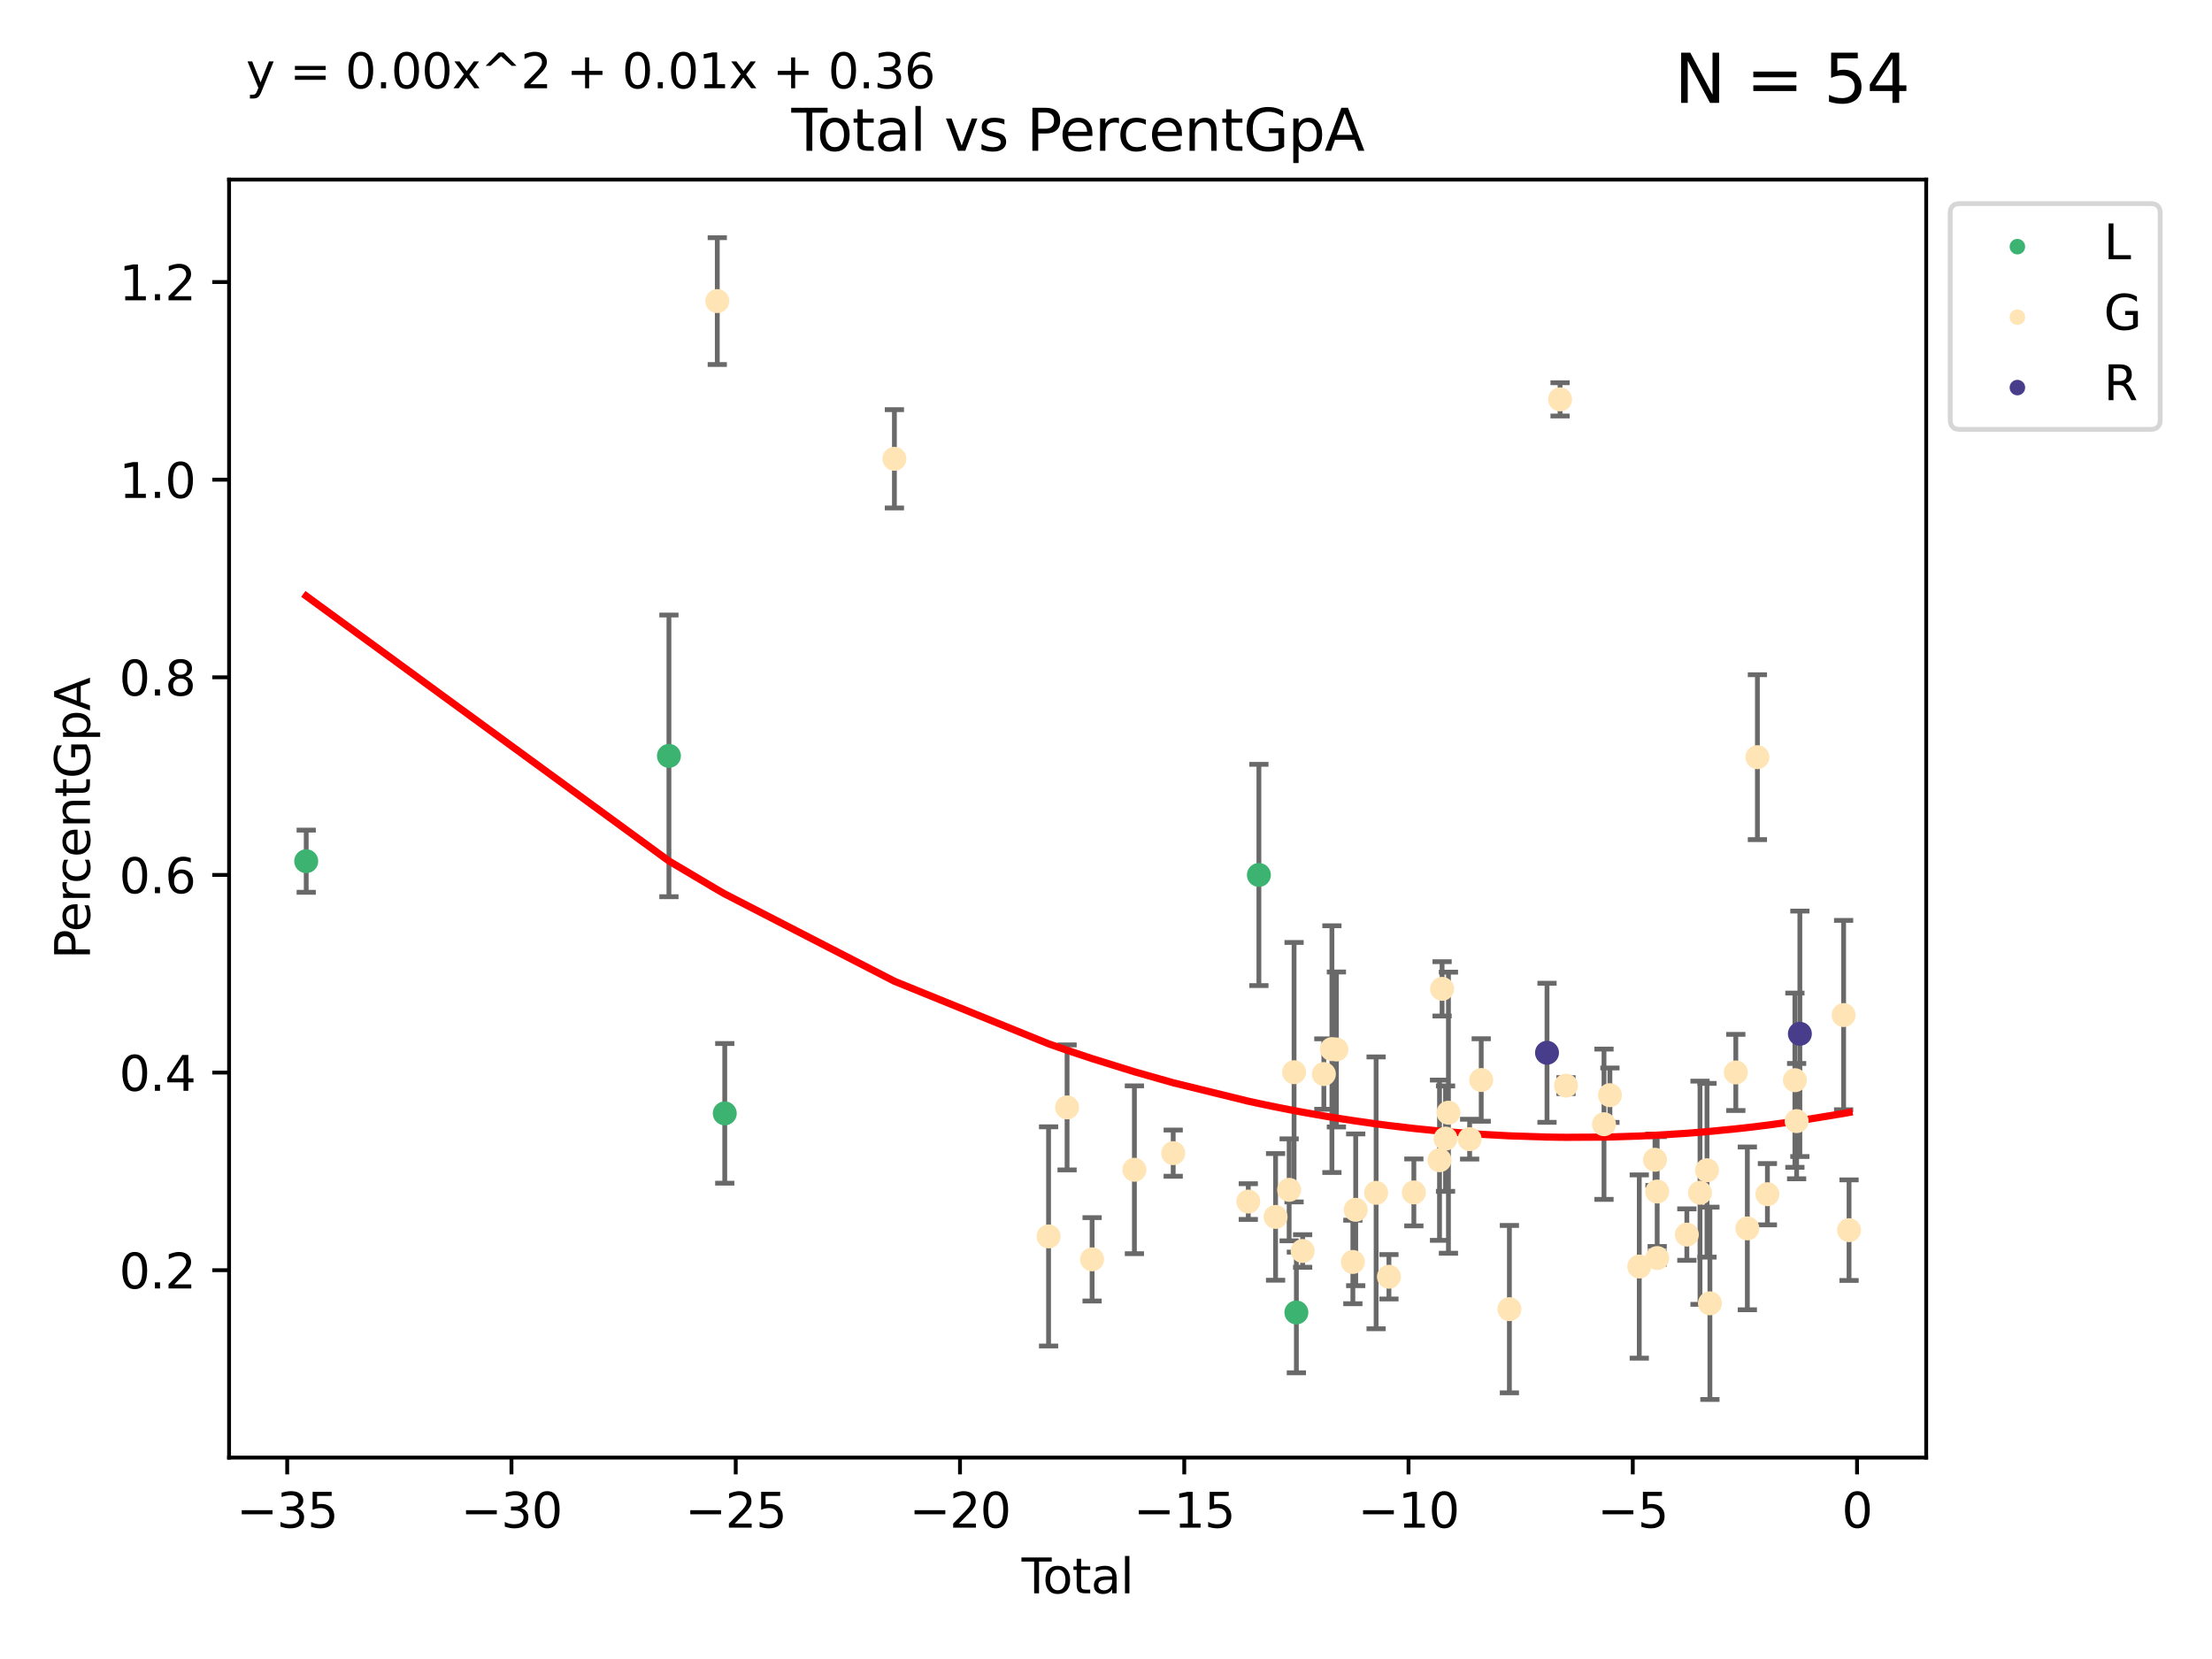 <?xml version="1.0" encoding="utf-8" standalone="no"?>
<!DOCTYPE svg PUBLIC "-//W3C//DTD SVG 1.1//EN"
  "http://www.w3.org/Graphics/SVG/1.1/DTD/svg11.dtd">
<svg xmlns:xlink="http://www.w3.org/1999/xlink" width="460.8pt" height="345.6pt" viewBox="0 0 460.8 345.6" xmlns="http://www.w3.org/2000/svg" version="1.1">
 <defs>
  <style type="text/css">*{stroke-linejoin: round; stroke-linecap: butt}</style>
 </defs>
 <g id="figure_1">
  <g id="patch_1">
   <path d="M 0 345.6 
L 460.8 345.6 
L 460.8 0 
L 0 0 
z
" style="fill: #ffffff"/>
  </g>
  <g id="axes_1">
   <g id="patch_2">
    <path d="M 47.72 303.64 
L 401.26 303.64 
L 401.26 37.411 
L 47.72 37.411 
z
" style="fill: #ffffff"/>
   </g>
   <g id="PathCollection_1">
    <defs>
     <path id="md7a78181e4" d="M 0 1.118 
C 0.297 1.118 0.581 1 0.791 0.791 
C 1 0.581 1.118 0.297 1.118 0 
C 1.118 -0.297 1 -0.581 0.791 -0.791 
C 0.581 -1 0.297 -1.118 0 -1.118 
C -0.297 -1.118 -0.581 -1 -0.791 -0.791 
C -1 -0.581 -1.118 -0.297 -1.118 0 
C -1.118 0.297 -1 0.581 -0.791 0.791 
C -0.581 1 -0.297 1.118 0 1.118 
z
" style="stroke: #3cb371"/>
    </defs>
    <g clip-path="url(#pf832f2327d)">
     <use xlink:href="#md7a78181e4" x="63.79" y="179.404" style="fill: #3cb371; stroke: #3cb371"/>
     <use xlink:href="#md7a78181e4" x="139.351" y="157.462" style="fill: #3cb371; stroke: #3cb371"/>
     <use xlink:href="#md7a78181e4" x="150.98" y="231.934" style="fill: #3cb371; stroke: #3cb371"/>
     <use xlink:href="#md7a78181e4" x="262.252" y="182.268" style="fill: #3cb371; stroke: #3cb371"/>
     <use xlink:href="#md7a78181e4" x="270.059" y="273.407" style="fill: #3cb371; stroke: #3cb371"/>
    </g>
   </g>
   <g id="PathCollection_2">
    <defs>
     <path id="mf9053210af" d="M 0 1.118 
C 0.297 1.118 0.581 1 0.791 0.791 
C 1 0.581 1.118 0.297 1.118 0 
C 1.118 -0.297 1 -0.581 0.791 -0.791 
C 0.581 -1 0.297 -1.118 0 -1.118 
C -0.297 -1.118 -0.581 -1 -0.791 -0.791 
C -1 -0.581 -1.118 -0.297 -1.118 0 
C -1.118 0.297 -1 0.581 -0.791 0.791 
C -0.581 1 -0.297 1.118 0 1.118 
z
" style="stroke: #ffe4b5"/>
    </defs>
    <g clip-path="url(#pf832f2327d)">
     <use xlink:href="#mf9053210af" x="149.423" y="62.722" style="fill: #ffe4b5; stroke: #ffe4b5"/>
     <use xlink:href="#mf9053210af" x="186.322" y="95.579" style="fill: #ffe4b5; stroke: #ffe4b5"/>
     <use xlink:href="#mf9053210af" x="218.437" y="257.566" style="fill: #ffe4b5; stroke: #ffe4b5"/>
     <use xlink:href="#mf9053210af" x="222.292" y="230.693" style="fill: #ffe4b5; stroke: #ffe4b5"/>
     <use xlink:href="#mf9053210af" x="227.505" y="262.342" style="fill: #ffe4b5; stroke: #ffe4b5"/>
     <use xlink:href="#mf9053210af" x="236.317" y="243.682" style="fill: #ffe4b5; stroke: #ffe4b5"/>
     <use xlink:href="#mf9053210af" x="244.4" y="240.222" style="fill: #ffe4b5; stroke: #ffe4b5"/>
     <use xlink:href="#mf9053210af" x="260.041" y="250.308" style="fill: #ffe4b5; stroke: #ffe4b5"/>
     <use xlink:href="#mf9053210af" x="265.726" y="253.503" style="fill: #ffe4b5; stroke: #ffe4b5"/>
     <use xlink:href="#mf9053210af" x="268.553" y="247.866" style="fill: #ffe4b5; stroke: #ffe4b5"/>
     <use xlink:href="#mf9053210af" x="269.578" y="223.358" style="fill: #ffe4b5; stroke: #ffe4b5"/>
     <use xlink:href="#mf9053210af" x="271.364" y="260.603" style="fill: #ffe4b5; stroke: #ffe4b5"/>
     <use xlink:href="#mf9053210af" x="275.784" y="223.747" style="fill: #ffe4b5; stroke: #ffe4b5"/>
     <use xlink:href="#mf9053210af" x="277.464" y="218.554" style="fill: #ffe4b5; stroke: #ffe4b5"/>
     <use xlink:href="#mf9053210af" x="278.398" y="218.625" style="fill: #ffe4b5; stroke: #ffe4b5"/>
     <use xlink:href="#mf9053210af" x="281.827" y="262.889" style="fill: #ffe4b5; stroke: #ffe4b5"/>
     <use xlink:href="#mf9053210af" x="282.42" y="252.024" style="fill: #ffe4b5; stroke: #ffe4b5"/>
     <use xlink:href="#mf9053210af" x="286.669" y="248.489" style="fill: #ffe4b5; stroke: #ffe4b5"/>
     <use xlink:href="#mf9053210af" x="289.34" y="265.973" style="fill: #ffe4b5; stroke: #ffe4b5"/>
     <use xlink:href="#mf9053210af" x="294.532" y="248.402" style="fill: #ffe4b5; stroke: #ffe4b5"/>
     <use xlink:href="#mf9053210af" x="299.88" y="241.691" style="fill: #ffe4b5; stroke: #ffe4b5"/>
     <use xlink:href="#mf9053210af" x="300.413" y="205.998" style="fill: #ffe4b5; stroke: #ffe4b5"/>
     <use xlink:href="#mf9053210af" x="301.133" y="237.197" style="fill: #ffe4b5; stroke: #ffe4b5"/>
     <use xlink:href="#mf9053210af" x="301.737" y="231.794" style="fill: #ffe4b5; stroke: #ffe4b5"/>
     <use xlink:href="#mf9053210af" x="306.151" y="237.305" style="fill: #ffe4b5; stroke: #ffe4b5"/>
     <use xlink:href="#mf9053210af" x="308.565" y="224.986" style="fill: #ffe4b5; stroke: #ffe4b5"/>
     <use xlink:href="#mf9053210af" x="314.435" y="272.719" style="fill: #ffe4b5; stroke: #ffe4b5"/>
     <use xlink:href="#mf9053210af" x="324.991" y="83.194" style="fill: #ffe4b5; stroke: #ffe4b5"/>
     <use xlink:href="#mf9053210af" x="326.228" y="226.159" style="fill: #ffe4b5; stroke: #ffe4b5"/>
     <use xlink:href="#mf9053210af" x="334.142" y="234.195" style="fill: #ffe4b5; stroke: #ffe4b5"/>
     <use xlink:href="#mf9053210af" x="335.374" y="228.149" style="fill: #ffe4b5; stroke: #ffe4b5"/>
     <use xlink:href="#mf9053210af" x="341.489" y="263.842" style="fill: #ffe4b5; stroke: #ffe4b5"/>
     <use xlink:href="#mf9053210af" x="344.764" y="241.601" style="fill: #ffe4b5; stroke: #ffe4b5"/>
     <use xlink:href="#mf9053210af" x="345.222" y="248.221" style="fill: #ffe4b5; stroke: #ffe4b5"/>
     <use xlink:href="#mf9053210af" x="345.232" y="262.077" style="fill: #ffe4b5; stroke: #ffe4b5"/>
     <use xlink:href="#mf9053210af" x="351.401" y="257.189" style="fill: #ffe4b5; stroke: #ffe4b5"/>
     <use xlink:href="#mf9053210af" x="354.144" y="248.47" style="fill: #ffe4b5; stroke: #ffe4b5"/>
     <use xlink:href="#mf9053210af" x="355.601" y="243.782" style="fill: #ffe4b5; stroke: #ffe4b5"/>
     <use xlink:href="#mf9053210af" x="356.205" y="271.504" style="fill: #ffe4b5; stroke: #ffe4b5"/>
     <use xlink:href="#mf9053210af" x="361.601" y="223.41" style="fill: #ffe4b5; stroke: #ffe4b5"/>
     <use xlink:href="#mf9053210af" x="364.003" y="255.896" style="fill: #ffe4b5; stroke: #ffe4b5"/>
     <use xlink:href="#mf9053210af" x="366.1" y="157.733" style="fill: #ffe4b5; stroke: #ffe4b5"/>
     <use xlink:href="#mf9053210af" x="368.184" y="248.777" style="fill: #ffe4b5; stroke: #ffe4b5"/>
     <use xlink:href="#mf9053210af" x="373.91" y="225.024" style="fill: #ffe4b5; stroke: #ffe4b5"/>
     <use xlink:href="#mf9053210af" x="374.27" y="233.551" style="fill: #ffe4b5; stroke: #ffe4b5"/>
     <use xlink:href="#mf9053210af" x="384.061" y="211.457" style="fill: #ffe4b5; stroke: #ffe4b5"/>
     <use xlink:href="#mf9053210af" x="385.19" y="256.265" style="fill: #ffe4b5; stroke: #ffe4b5"/>
    </g>
   </g>
   <g id="PathCollection_3">
    <defs>
     <path id="ma860db2ba2" d="M 0 1.118 
C 0.297 1.118 0.581 1 0.791 0.791 
C 1 0.581 1.118 0.297 1.118 0 
C 1.118 -0.297 1 -0.581 0.791 -0.791 
C 0.581 -1 0.297 -1.118 0 -1.118 
C -0.297 -1.118 -0.581 -1 -0.791 -0.791 
C -1 -0.581 -1.118 -0.297 -1.118 0 
C -1.118 0.297 -1 0.581 -0.791 0.791 
C -0.581 1 -0.297 1.118 0 1.118 
z
" style="stroke: #483d8b"/>
    </defs>
    <g clip-path="url(#pf832f2327d)">
     <use xlink:href="#ma860db2ba2" x="322.271" y="219.311" style="fill: #483d8b; stroke: #483d8b"/>
     <use xlink:href="#ma860db2ba2" x="374.946" y="215.358" style="fill: #483d8b; stroke: #483d8b"/>
    </g>
   </g>
   <g id="matplotlib.axis_1">
    <g id="xtick_1">
     <g id="line2d_1">
      <defs>
       <path id="mb8a45530de" d="M 0 0 
L 0 3.5 
" style="stroke: #000000; stroke-width: 0.8"/>
      </defs>
      <g>
       <use xlink:href="#mb8a45530de" x="59.83" y="303.64" style="stroke: #000000; stroke-width: 0.8"/>
      </g>
     </g>
     <g id="text_1">
      <!-- −35 -->
      <g transform="translate(49.278 318.238)scale(0.1 -0.1)">
       <defs>
        <path id="DejaVuSans-2212" d="M 678 2272 
L 4684 2272 
L 4684 1741 
L 678 1741 
L 678 2272 
z
" transform="scale(0.016)"/>
        <path id="DejaVuSans-33" d="M 2597 2516 
Q 3050 2419 3304 2112 
Q 3559 1806 3559 1356 
Q 3559 666 3084 287 
Q 2609 -91 1734 -91 
Q 1441 -91 1130 -33 
Q 819 25 488 141 
L 488 750 
Q 750 597 1062 519 
Q 1375 441 1716 441 
Q 2309 441 2620 675 
Q 2931 909 2931 1356 
Q 2931 1769 2642 2001 
Q 2353 2234 1838 2234 
L 1294 2234 
L 1294 2753 
L 1863 2753 
Q 2328 2753 2575 2939 
Q 2822 3125 2822 3475 
Q 2822 3834 2567 4026 
Q 2313 4219 1838 4219 
Q 1578 4219 1281 4162 
Q 984 4106 628 3988 
L 628 4550 
Q 988 4650 1302 4700 
Q 1616 4750 1894 4750 
Q 2613 4750 3031 4423 
Q 3450 4097 3450 3541 
Q 3450 3153 3228 2886 
Q 3006 2619 2597 2516 
z
" transform="scale(0.016)"/>
        <path id="DejaVuSans-35" d="M 691 4666 
L 3169 4666 
L 3169 4134 
L 1269 4134 
L 1269 2991 
Q 1406 3038 1543 3061 
Q 1681 3084 1819 3084 
Q 2600 3084 3056 2656 
Q 3513 2228 3513 1497 
Q 3513 744 3044 326 
Q 2575 -91 1722 -91 
Q 1428 -91 1123 -41 
Q 819 9 494 109 
L 494 744 
Q 775 591 1075 516 
Q 1375 441 1709 441 
Q 2250 441 2565 725 
Q 2881 1009 2881 1497 
Q 2881 1984 2565 2268 
Q 2250 2553 1709 2553 
Q 1456 2553 1204 2497 
Q 953 2441 691 2322 
L 691 4666 
z
" transform="scale(0.016)"/>
       </defs>
       <use xlink:href="#DejaVuSans-2212"/>
       <use xlink:href="#DejaVuSans-33" x="83.789"/>
       <use xlink:href="#DejaVuSans-35" x="147.412"/>
      </g>
     </g>
    </g>
    <g id="xtick_2">
     <g id="line2d_2">
      <g>
       <use xlink:href="#mb8a45530de" x="106.548" y="303.64" style="stroke: #000000; stroke-width: 0.8"/>
      </g>
     </g>
     <g id="text_2">
      <!-- −30 -->
      <g transform="translate(95.996 318.238)scale(0.1 -0.1)">
       <defs>
        <path id="DejaVuSans-30" d="M 2034 4250 
Q 1547 4250 1301 3770 
Q 1056 3291 1056 2328 
Q 1056 1369 1301 889 
Q 1547 409 2034 409 
Q 2525 409 2770 889 
Q 3016 1369 3016 2328 
Q 3016 3291 2770 3770 
Q 2525 4250 2034 4250 
z
M 2034 4750 
Q 2819 4750 3233 4129 
Q 3647 3509 3647 2328 
Q 3647 1150 3233 529 
Q 2819 -91 2034 -91 
Q 1250 -91 836 529 
Q 422 1150 422 2328 
Q 422 3509 836 4129 
Q 1250 4750 2034 4750 
z
" transform="scale(0.016)"/>
       </defs>
       <use xlink:href="#DejaVuSans-2212"/>
       <use xlink:href="#DejaVuSans-33" x="83.789"/>
       <use xlink:href="#DejaVuSans-30" x="147.412"/>
      </g>
     </g>
    </g>
    <g id="xtick_3">
     <g id="line2d_3">
      <g>
       <use xlink:href="#mb8a45530de" x="153.266" y="303.64" style="stroke: #000000; stroke-width: 0.8"/>
      </g>
     </g>
     <g id="text_3">
      <!-- −25 -->
      <g transform="translate(142.714 318.238)scale(0.1 -0.1)">
       <defs>
        <path id="DejaVuSans-32" d="M 1228 531 
L 3431 531 
L 3431 0 
L 469 0 
L 469 531 
Q 828 903 1448 1529 
Q 2069 2156 2228 2338 
Q 2531 2678 2651 2914 
Q 2772 3150 2772 3378 
Q 2772 3750 2511 3984 
Q 2250 4219 1831 4219 
Q 1534 4219 1204 4116 
Q 875 4013 500 3803 
L 500 4441 
Q 881 4594 1212 4672 
Q 1544 4750 1819 4750 
Q 2544 4750 2975 4387 
Q 3406 4025 3406 3419 
Q 3406 3131 3298 2873 
Q 3191 2616 2906 2266 
Q 2828 2175 2409 1742 
Q 1991 1309 1228 531 
z
" transform="scale(0.016)"/>
       </defs>
       <use xlink:href="#DejaVuSans-2212"/>
       <use xlink:href="#DejaVuSans-32" x="83.789"/>
       <use xlink:href="#DejaVuSans-35" x="147.412"/>
      </g>
     </g>
    </g>
    <g id="xtick_4">
     <g id="line2d_4">
      <g>
       <use xlink:href="#mb8a45530de" x="199.984" y="303.64" style="stroke: #000000; stroke-width: 0.8"/>
      </g>
     </g>
     <g id="text_4">
      <!-- −20 -->
      <g transform="translate(189.432 318.238)scale(0.1 -0.1)">
       <use xlink:href="#DejaVuSans-2212"/>
       <use xlink:href="#DejaVuSans-32" x="83.789"/>
       <use xlink:href="#DejaVuSans-30" x="147.412"/>
      </g>
     </g>
    </g>
    <g id="xtick_5">
     <g id="line2d_5">
      <g>
       <use xlink:href="#mb8a45530de" x="246.702" y="303.64" style="stroke: #000000; stroke-width: 0.8"/>
      </g>
     </g>
     <g id="text_5">
      <!-- −15 -->
      <g transform="translate(236.15 318.238)scale(0.1 -0.1)">
       <defs>
        <path id="DejaVuSans-31" d="M 794 531 
L 1825 531 
L 1825 4091 
L 703 3866 
L 703 4441 
L 1819 4666 
L 2450 4666 
L 2450 531 
L 3481 531 
L 3481 0 
L 794 0 
L 794 531 
z
" transform="scale(0.016)"/>
       </defs>
       <use xlink:href="#DejaVuSans-2212"/>
       <use xlink:href="#DejaVuSans-31" x="83.789"/>
       <use xlink:href="#DejaVuSans-35" x="147.412"/>
      </g>
     </g>
    </g>
    <g id="xtick_6">
     <g id="line2d_6">
      <g>
       <use xlink:href="#mb8a45530de" x="293.42" y="303.64" style="stroke: #000000; stroke-width: 0.8"/>
      </g>
     </g>
     <g id="text_6">
      <!-- −10 -->
      <g transform="translate(282.868 318.238)scale(0.1 -0.1)">
       <use xlink:href="#DejaVuSans-2212"/>
       <use xlink:href="#DejaVuSans-31" x="83.789"/>
       <use xlink:href="#DejaVuSans-30" x="147.412"/>
      </g>
     </g>
    </g>
    <g id="xtick_7">
     <g id="line2d_7">
      <g>
       <use xlink:href="#mb8a45530de" x="340.138" y="303.64" style="stroke: #000000; stroke-width: 0.8"/>
      </g>
     </g>
     <g id="text_7">
      <!-- −5 -->
      <g transform="translate(332.767 318.238)scale(0.1 -0.1)">
       <use xlink:href="#DejaVuSans-2212"/>
       <use xlink:href="#DejaVuSans-35" x="83.789"/>
      </g>
     </g>
    </g>
    <g id="xtick_8">
     <g id="line2d_8">
      <g>
       <use xlink:href="#mb8a45530de" x="386.856" y="303.64" style="stroke: #000000; stroke-width: 0.8"/>
      </g>
     </g>
     <g id="text_8">
      <!-- 0 -->
      <g transform="translate(383.674 318.238)scale(0.1 -0.1)">
       <use xlink:href="#DejaVuSans-30"/>
      </g>
     </g>
    </g>
    <g id="text_9">
     <!-- Total -->
     <g transform="translate(212.813 331.917)scale(0.1 -0.1)">
      <defs>
       <path id="DejaVuSans-54" d="M -19 4666 
L 3928 4666 
L 3928 4134 
L 2272 4134 
L 2272 0 
L 1638 0 
L 1638 4134 
L -19 4134 
L -19 4666 
z
" transform="scale(0.016)"/>
       <path id="DejaVuSans-6f" d="M 1959 3097 
Q 1497 3097 1228 2736 
Q 959 2375 959 1747 
Q 959 1119 1226 758 
Q 1494 397 1959 397 
Q 2419 397 2687 759 
Q 2956 1122 2956 1747 
Q 2956 2369 2687 2733 
Q 2419 3097 1959 3097 
z
M 1959 3584 
Q 2709 3584 3137 3096 
Q 3566 2609 3566 1747 
Q 3566 888 3137 398 
Q 2709 -91 1959 -91 
Q 1206 -91 779 398 
Q 353 888 353 1747 
Q 353 2609 779 3096 
Q 1206 3584 1959 3584 
z
" transform="scale(0.016)"/>
       <path id="DejaVuSans-74" d="M 1172 4494 
L 1172 3500 
L 2356 3500 
L 2356 3053 
L 1172 3053 
L 1172 1153 
Q 1172 725 1289 603 
Q 1406 481 1766 481 
L 2356 481 
L 2356 0 
L 1766 0 
Q 1100 0 847 248 
Q 594 497 594 1153 
L 594 3053 
L 172 3053 
L 172 3500 
L 594 3500 
L 594 4494 
L 1172 4494 
z
" transform="scale(0.016)"/>
       <path id="DejaVuSans-61" d="M 2194 1759 
Q 1497 1759 1228 1600 
Q 959 1441 959 1056 
Q 959 750 1161 570 
Q 1363 391 1709 391 
Q 2188 391 2477 730 
Q 2766 1069 2766 1631 
L 2766 1759 
L 2194 1759 
z
M 3341 1997 
L 3341 0 
L 2766 0 
L 2766 531 
Q 2569 213 2275 61 
Q 1981 -91 1556 -91 
Q 1019 -91 701 211 
Q 384 513 384 1019 
Q 384 1609 779 1909 
Q 1175 2209 1959 2209 
L 2766 2209 
L 2766 2266 
Q 2766 2663 2505 2880 
Q 2244 3097 1772 3097 
Q 1472 3097 1187 3025 
Q 903 2953 641 2809 
L 641 3341 
Q 956 3463 1253 3523 
Q 1550 3584 1831 3584 
Q 2591 3584 2966 3190 
Q 3341 2797 3341 1997 
z
" transform="scale(0.016)"/>
       <path id="DejaVuSans-6c" d="M 603 4863 
L 1178 4863 
L 1178 0 
L 603 0 
L 603 4863 
z
" transform="scale(0.016)"/>
      </defs>
      <use xlink:href="#DejaVuSans-54"/>
      <use xlink:href="#DejaVuSans-6f" x="44.084"/>
      <use xlink:href="#DejaVuSans-74" x="105.266"/>
      <use xlink:href="#DejaVuSans-61" x="144.475"/>
      <use xlink:href="#DejaVuSans-6c" x="205.754"/>
     </g>
    </g>
   </g>
   <g id="matplotlib.axis_2">
    <g id="ytick_1">
     <g id="line2d_9">
      <defs>
       <path id="md9e173d201" d="M 0 0 
L -3.5 0 
" style="stroke: #000000; stroke-width: 0.8"/>
      </defs>
      <g>
       <use xlink:href="#md9e173d201" x="47.72" y="264.606" style="stroke: #000000; stroke-width: 0.8"/>
      </g>
     </g>
     <g id="text_10">
      <!-- 0.2 -->
      <g transform="translate(24.817 268.405)scale(0.1 -0.1)">
       <defs>
        <path id="DejaVuSans-2e" d="M 684 794 
L 1344 794 
L 1344 0 
L 684 0 
L 684 794 
z
" transform="scale(0.016)"/>
       </defs>
       <use xlink:href="#DejaVuSans-30"/>
       <use xlink:href="#DejaVuSans-2e" x="63.623"/>
       <use xlink:href="#DejaVuSans-32" x="95.41"/>
      </g>
     </g>
    </g>
    <g id="ytick_2">
     <g id="line2d_10">
      <g>
       <use xlink:href="#md9e173d201" x="47.72" y="223.435" style="stroke: #000000; stroke-width: 0.8"/>
      </g>
     </g>
     <g id="text_11">
      <!-- 0.4 -->
      <g transform="translate(24.817 227.235)scale(0.1 -0.1)">
       <defs>
        <path id="DejaVuSans-34" d="M 2419 4116 
L 825 1625 
L 2419 1625 
L 2419 4116 
z
M 2253 4666 
L 3047 4666 
L 3047 1625 
L 3713 1625 
L 3713 1100 
L 3047 1100 
L 3047 0 
L 2419 0 
L 2419 1100 
L 313 1100 
L 313 1709 
L 2253 4666 
z
" transform="scale(0.016)"/>
       </defs>
       <use xlink:href="#DejaVuSans-30"/>
       <use xlink:href="#DejaVuSans-2e" x="63.623"/>
       <use xlink:href="#DejaVuSans-34" x="95.41"/>
      </g>
     </g>
    </g>
    <g id="ytick_3">
     <g id="line2d_11">
      <g>
       <use xlink:href="#md9e173d201" x="47.72" y="182.265" style="stroke: #000000; stroke-width: 0.8"/>
      </g>
     </g>
     <g id="text_12">
      <!-- 0.6 -->
      <g transform="translate(24.817 186.065)scale(0.1 -0.1)">
       <defs>
        <path id="DejaVuSans-36" d="M 2113 2584 
Q 1688 2584 1439 2293 
Q 1191 2003 1191 1497 
Q 1191 994 1439 701 
Q 1688 409 2113 409 
Q 2538 409 2786 701 
Q 3034 994 3034 1497 
Q 3034 2003 2786 2293 
Q 2538 2584 2113 2584 
z
M 3366 4563 
L 3366 3988 
Q 3128 4100 2886 4159 
Q 2644 4219 2406 4219 
Q 1781 4219 1451 3797 
Q 1122 3375 1075 2522 
Q 1259 2794 1537 2939 
Q 1816 3084 2150 3084 
Q 2853 3084 3261 2657 
Q 3669 2231 3669 1497 
Q 3669 778 3244 343 
Q 2819 -91 2113 -91 
Q 1303 -91 875 529 
Q 447 1150 447 2328 
Q 447 3434 972 4092 
Q 1497 4750 2381 4750 
Q 2619 4750 2861 4703 
Q 3103 4656 3366 4563 
z
" transform="scale(0.016)"/>
       </defs>
       <use xlink:href="#DejaVuSans-30"/>
       <use xlink:href="#DejaVuSans-2e" x="63.623"/>
       <use xlink:href="#DejaVuSans-36" x="95.41"/>
      </g>
     </g>
    </g>
    <g id="ytick_4">
     <g id="line2d_12">
      <g>
       <use xlink:href="#md9e173d201" x="47.72" y="141.095" style="stroke: #000000; stroke-width: 0.8"/>
      </g>
     </g>
     <g id="text_13">
      <!-- 0.8 -->
      <g transform="translate(24.817 144.894)scale(0.1 -0.1)">
       <defs>
        <path id="DejaVuSans-38" d="M 2034 2216 
Q 1584 2216 1326 1975 
Q 1069 1734 1069 1313 
Q 1069 891 1326 650 
Q 1584 409 2034 409 
Q 2484 409 2743 651 
Q 3003 894 3003 1313 
Q 3003 1734 2745 1975 
Q 2488 2216 2034 2216 
z
M 1403 2484 
Q 997 2584 770 2862 
Q 544 3141 544 3541 
Q 544 4100 942 4425 
Q 1341 4750 2034 4750 
Q 2731 4750 3128 4425 
Q 3525 4100 3525 3541 
Q 3525 3141 3298 2862 
Q 3072 2584 2669 2484 
Q 3125 2378 3379 2068 
Q 3634 1759 3634 1313 
Q 3634 634 3220 271 
Q 2806 -91 2034 -91 
Q 1263 -91 848 271 
Q 434 634 434 1313 
Q 434 1759 690 2068 
Q 947 2378 1403 2484 
z
M 1172 3481 
Q 1172 3119 1398 2916 
Q 1625 2713 2034 2713 
Q 2441 2713 2670 2916 
Q 2900 3119 2900 3481 
Q 2900 3844 2670 4047 
Q 2441 4250 2034 4250 
Q 1625 4250 1398 4047 
Q 1172 3844 1172 3481 
z
" transform="scale(0.016)"/>
       </defs>
       <use xlink:href="#DejaVuSans-30"/>
       <use xlink:href="#DejaVuSans-2e" x="63.623"/>
       <use xlink:href="#DejaVuSans-38" x="95.41"/>
      </g>
     </g>
    </g>
    <g id="ytick_5">
     <g id="line2d_13">
      <g>
       <use xlink:href="#md9e173d201" x="47.72" y="99.925" style="stroke: #000000; stroke-width: 0.8"/>
      </g>
     </g>
     <g id="text_14">
      <!-- 1.0 -->
      <g transform="translate(24.817 103.724)scale(0.1 -0.1)">
       <use xlink:href="#DejaVuSans-31"/>
       <use xlink:href="#DejaVuSans-2e" x="63.623"/>
       <use xlink:href="#DejaVuSans-30" x="95.41"/>
      </g>
     </g>
    </g>
    <g id="ytick_6">
     <g id="line2d_14">
      <g>
       <use xlink:href="#md9e173d201" x="47.72" y="58.755" style="stroke: #000000; stroke-width: 0.8"/>
      </g>
     </g>
     <g id="text_15">
      <!-- 1.2 -->
      <g transform="translate(24.817 62.554)scale(0.1 -0.1)">
       <use xlink:href="#DejaVuSans-31"/>
       <use xlink:href="#DejaVuSans-2e" x="63.623"/>
       <use xlink:href="#DejaVuSans-32" x="95.41"/>
      </g>
     </g>
    </g>
    <g id="text_16">
     <!-- PercentGpA -->
     <g transform="translate(18.737 199.802)rotate(-90)scale(0.1 -0.1)">
      <defs>
       <path id="DejaVuSans-50" d="M 1259 4147 
L 1259 2394 
L 2053 2394 
Q 2494 2394 2734 2622 
Q 2975 2850 2975 3272 
Q 2975 3691 2734 3919 
Q 2494 4147 2053 4147 
L 1259 4147 
z
M 628 4666 
L 2053 4666 
Q 2838 4666 3239 4311 
Q 3641 3956 3641 3272 
Q 3641 2581 3239 2228 
Q 2838 1875 2053 1875 
L 1259 1875 
L 1259 0 
L 628 0 
L 628 4666 
z
" transform="scale(0.016)"/>
       <path id="DejaVuSans-65" d="M 3597 1894 
L 3597 1613 
L 953 1613 
Q 991 1019 1311 708 
Q 1631 397 2203 397 
Q 2534 397 2845 478 
Q 3156 559 3463 722 
L 3463 178 
Q 3153 47 2828 -22 
Q 2503 -91 2169 -91 
Q 1331 -91 842 396 
Q 353 884 353 1716 
Q 353 2575 817 3079 
Q 1281 3584 2069 3584 
Q 2775 3584 3186 3129 
Q 3597 2675 3597 1894 
z
M 3022 2063 
Q 3016 2534 2758 2815 
Q 2500 3097 2075 3097 
Q 1594 3097 1305 2825 
Q 1016 2553 972 2059 
L 3022 2063 
z
" transform="scale(0.016)"/>
       <path id="DejaVuSans-72" d="M 2631 2963 
Q 2534 3019 2420 3045 
Q 2306 3072 2169 3072 
Q 1681 3072 1420 2755 
Q 1159 2438 1159 1844 
L 1159 0 
L 581 0 
L 581 3500 
L 1159 3500 
L 1159 2956 
Q 1341 3275 1631 3429 
Q 1922 3584 2338 3584 
Q 2397 3584 2469 3576 
Q 2541 3569 2628 3553 
L 2631 2963 
z
" transform="scale(0.016)"/>
       <path id="DejaVuSans-63" d="M 3122 3366 
L 3122 2828 
Q 2878 2963 2633 3030 
Q 2388 3097 2138 3097 
Q 1578 3097 1268 2742 
Q 959 2388 959 1747 
Q 959 1106 1268 751 
Q 1578 397 2138 397 
Q 2388 397 2633 464 
Q 2878 531 3122 666 
L 3122 134 
Q 2881 22 2623 -34 
Q 2366 -91 2075 -91 
Q 1284 -91 818 406 
Q 353 903 353 1747 
Q 353 2603 823 3093 
Q 1294 3584 2113 3584 
Q 2378 3584 2631 3529 
Q 2884 3475 3122 3366 
z
" transform="scale(0.016)"/>
       <path id="DejaVuSans-6e" d="M 3513 2113 
L 3513 0 
L 2938 0 
L 2938 2094 
Q 2938 2591 2744 2837 
Q 2550 3084 2163 3084 
Q 1697 3084 1428 2787 
Q 1159 2491 1159 1978 
L 1159 0 
L 581 0 
L 581 3500 
L 1159 3500 
L 1159 2956 
Q 1366 3272 1645 3428 
Q 1925 3584 2291 3584 
Q 2894 3584 3203 3211 
Q 3513 2838 3513 2113 
z
" transform="scale(0.016)"/>
       <path id="DejaVuSans-47" d="M 3809 666 
L 3809 1919 
L 2778 1919 
L 2778 2438 
L 4434 2438 
L 4434 434 
Q 4069 175 3628 42 
Q 3188 -91 2688 -91 
Q 1594 -91 976 548 
Q 359 1188 359 2328 
Q 359 3472 976 4111 
Q 1594 4750 2688 4750 
Q 3144 4750 3555 4637 
Q 3966 4525 4313 4306 
L 4313 3634 
Q 3963 3931 3569 4081 
Q 3175 4231 2741 4231 
Q 1884 4231 1454 3753 
Q 1025 3275 1025 2328 
Q 1025 1384 1454 906 
Q 1884 428 2741 428 
Q 3075 428 3337 486 
Q 3600 544 3809 666 
z
" transform="scale(0.016)"/>
       <path id="DejaVuSans-70" d="M 1159 525 
L 1159 -1331 
L 581 -1331 
L 581 3500 
L 1159 3500 
L 1159 2969 
Q 1341 3281 1617 3432 
Q 1894 3584 2278 3584 
Q 2916 3584 3314 3078 
Q 3713 2572 3713 1747 
Q 3713 922 3314 415 
Q 2916 -91 2278 -91 
Q 1894 -91 1617 61 
Q 1341 213 1159 525 
z
M 3116 1747 
Q 3116 2381 2855 2742 
Q 2594 3103 2138 3103 
Q 1681 3103 1420 2742 
Q 1159 2381 1159 1747 
Q 1159 1113 1420 752 
Q 1681 391 2138 391 
Q 2594 391 2855 752 
Q 3116 1113 3116 1747 
z
" transform="scale(0.016)"/>
       <path id="DejaVuSans-41" d="M 2188 4044 
L 1331 1722 
L 3047 1722 
L 2188 4044 
z
M 1831 4666 
L 2547 4666 
L 4325 0 
L 3669 0 
L 3244 1197 
L 1141 1197 
L 716 0 
L 50 0 
L 1831 4666 
z
" transform="scale(0.016)"/>
      </defs>
      <use xlink:href="#DejaVuSans-50"/>
      <use xlink:href="#DejaVuSans-65" x="56.678"/>
      <use xlink:href="#DejaVuSans-72" x="118.201"/>
      <use xlink:href="#DejaVuSans-63" x="157.064"/>
      <use xlink:href="#DejaVuSans-65" x="212.045"/>
      <use xlink:href="#DejaVuSans-6e" x="273.568"/>
      <use xlink:href="#DejaVuSans-74" x="336.947"/>
      <use xlink:href="#DejaVuSans-47" x="376.156"/>
      <use xlink:href="#DejaVuSans-70" x="453.646"/>
      <use xlink:href="#DejaVuSans-41" x="517.123"/>
     </g>
    </g>
   </g>
   <g id="LineCollection_1">
    <path d="M 63.79 185.879 
L 63.79 172.93 
" clip-path="url(#pf832f2327d)" style="fill: none; stroke: #696969"/>
    <path d="M 139.351 186.802 
L 139.351 128.122 
" clip-path="url(#pf832f2327d)" style="fill: none; stroke: #696969"/>
    <path d="M 150.98 246.481 
L 150.98 217.387 
" clip-path="url(#pf832f2327d)" style="fill: none; stroke: #696969"/>
    <path d="M 262.252 205.315 
L 262.252 159.221 
" clip-path="url(#pf832f2327d)" style="fill: none; stroke: #696969"/>
    <path d="M 270.059 285.978 
L 270.059 260.836 
" clip-path="url(#pf832f2327d)" style="fill: none; stroke: #696969"/>
   </g>
   <g id="line2d_15">
    <defs>
     <path id="ma8a573ad7d" d="M 2 0 
L -2 -0 
" style="stroke: #696969"/>
    </defs>
    <g clip-path="url(#pf832f2327d)">
     <use xlink:href="#ma8a573ad7d" x="63.79" y="185.879" style="fill: #696969; stroke: #696969"/>
     <use xlink:href="#ma8a573ad7d" x="139.351" y="186.802" style="fill: #696969; stroke: #696969"/>
     <use xlink:href="#ma8a573ad7d" x="150.98" y="246.481" style="fill: #696969; stroke: #696969"/>
     <use xlink:href="#ma8a573ad7d" x="262.252" y="205.315" style="fill: #696969; stroke: #696969"/>
     <use xlink:href="#ma8a573ad7d" x="270.059" y="285.978" style="fill: #696969; stroke: #696969"/>
    </g>
   </g>
   <g id="line2d_16">
    <g clip-path="url(#pf832f2327d)">
     <use xlink:href="#ma8a573ad7d" x="63.79" y="172.93" style="fill: #696969; stroke: #696969"/>
     <use xlink:href="#ma8a573ad7d" x="139.351" y="128.122" style="fill: #696969; stroke: #696969"/>
     <use xlink:href="#ma8a573ad7d" x="150.98" y="217.387" style="fill: #696969; stroke: #696969"/>
     <use xlink:href="#ma8a573ad7d" x="262.252" y="159.221" style="fill: #696969; stroke: #696969"/>
     <use xlink:href="#ma8a573ad7d" x="270.059" y="260.836" style="fill: #696969; stroke: #696969"/>
    </g>
   </g>
   <g id="LineCollection_2">
    <path d="M 149.423 75.931 
L 149.423 49.513 
" clip-path="url(#pf832f2327d)" style="fill: none; stroke: #696969"/>
    <path d="M 186.322 105.819 
L 186.322 85.339 
" clip-path="url(#pf832f2327d)" style="fill: none; stroke: #696969"/>
    <path d="M 218.437 280.396 
L 218.437 234.737 
" clip-path="url(#pf832f2327d)" style="fill: none; stroke: #696969"/>
    <path d="M 222.292 243.717 
L 222.292 217.669 
" clip-path="url(#pf832f2327d)" style="fill: none; stroke: #696969"/>
    <path d="M 227.505 271.025 
L 227.505 253.658 
" clip-path="url(#pf832f2327d)" style="fill: none; stroke: #696969"/>
    <path d="M 236.317 261.16 
L 236.317 226.204 
" clip-path="url(#pf832f2327d)" style="fill: none; stroke: #696969"/>
    <path d="M 244.4 245.033 
L 244.4 235.41 
" clip-path="url(#pf832f2327d)" style="fill: none; stroke: #696969"/>
    <path d="M 260.041 254.03 
L 260.041 246.586 
" clip-path="url(#pf832f2327d)" style="fill: none; stroke: #696969"/>
    <path d="M 265.726 266.694 
L 265.726 240.311 
" clip-path="url(#pf832f2327d)" style="fill: none; stroke: #696969"/>
    <path d="M 268.553 258.488 
L 268.553 237.244 
" clip-path="url(#pf832f2327d)" style="fill: none; stroke: #696969"/>
    <path d="M 269.578 250.386 
L 269.578 196.33 
" clip-path="url(#pf832f2327d)" style="fill: none; stroke: #696969"/>
    <path d="M 271.364 263.994 
L 271.364 257.212 
" clip-path="url(#pf832f2327d)" style="fill: none; stroke: #696969"/>
    <path d="M 275.784 231.084 
L 275.784 216.409 
" clip-path="url(#pf832f2327d)" style="fill: none; stroke: #696969"/>
    <path d="M 277.464 244.252 
L 277.464 192.856 
" clip-path="url(#pf832f2327d)" style="fill: none; stroke: #696969"/>
    <path d="M 278.398 234.77 
L 278.398 202.481 
" clip-path="url(#pf832f2327d)" style="fill: none; stroke: #696969"/>
    <path d="M 281.827 271.588 
L 281.827 254.189 
" clip-path="url(#pf832f2327d)" style="fill: none; stroke: #696969"/>
    <path d="M 282.42 267.829 
L 282.42 236.219 
" clip-path="url(#pf832f2327d)" style="fill: none; stroke: #696969"/>
    <path d="M 286.669 276.802 
L 286.669 220.176 
" clip-path="url(#pf832f2327d)" style="fill: none; stroke: #696969"/>
    <path d="M 289.34 270.603 
L 289.34 261.344 
" clip-path="url(#pf832f2327d)" style="fill: none; stroke: #696969"/>
    <path d="M 294.532 255.376 
L 294.532 241.428 
" clip-path="url(#pf832f2327d)" style="fill: none; stroke: #696969"/>
    <path d="M 299.88 258.387 
L 299.88 224.996 
" clip-path="url(#pf832f2327d)" style="fill: none; stroke: #696969"/>
    <path d="M 300.413 211.654 
L 300.413 200.341 
" clip-path="url(#pf832f2327d)" style="fill: none; stroke: #696969"/>
    <path d="M 301.133 248.171 
L 301.133 226.223 
" clip-path="url(#pf832f2327d)" style="fill: none; stroke: #696969"/>
    <path d="M 301.737 261.071 
L 301.737 202.517 
" clip-path="url(#pf832f2327d)" style="fill: none; stroke: #696969"/>
    <path d="M 306.151 241.452 
L 306.151 233.158 
" clip-path="url(#pf832f2327d)" style="fill: none; stroke: #696969"/>
    <path d="M 308.565 233.58 
L 308.565 216.393 
" clip-path="url(#pf832f2327d)" style="fill: none; stroke: #696969"/>
    <path d="M 314.435 290.153 
L 314.435 255.285 
" clip-path="url(#pf832f2327d)" style="fill: none; stroke: #696969"/>
    <path d="M 324.991 86.658 
L 324.991 79.73 
" clip-path="url(#pf832f2327d)" style="fill: none; stroke: #696969"/>
    <path d="M 326.228 227.829 
L 326.228 224.488 
" clip-path="url(#pf832f2327d)" style="fill: none; stroke: #696969"/>
    <path d="M 334.142 249.85 
L 334.142 218.541 
" clip-path="url(#pf832f2327d)" style="fill: none; stroke: #696969"/>
    <path d="M 335.374 233.818 
L 335.374 222.48 
" clip-path="url(#pf832f2327d)" style="fill: none; stroke: #696969"/>
    <path d="M 341.489 282.933 
L 341.489 244.752 
" clip-path="url(#pf832f2327d)" style="fill: none; stroke: #696969"/>
    <path d="M 344.764 246.959 
L 344.764 236.242 
" clip-path="url(#pf832f2327d)" style="fill: none; stroke: #696969"/>
    <path d="M 345.222 259.662 
L 345.222 236.78 
" clip-path="url(#pf832f2327d)" style="fill: none; stroke: #696969"/>
    <path d="M 345.232 263.343 
L 345.232 260.81 
" clip-path="url(#pf832f2327d)" style="fill: none; stroke: #696969"/>
    <path d="M 351.401 262.547 
L 351.401 251.831 
" clip-path="url(#pf832f2327d)" style="fill: none; stroke: #696969"/>
    <path d="M 354.144 271.715 
L 354.144 225.224 
" clip-path="url(#pf832f2327d)" style="fill: none; stroke: #696969"/>
    <path d="M 355.601 261.88 
L 355.601 225.684 
" clip-path="url(#pf832f2327d)" style="fill: none; stroke: #696969"/>
    <path d="M 356.205 291.539 
L 356.205 251.469 
" clip-path="url(#pf832f2327d)" style="fill: none; stroke: #696969"/>
    <path d="M 361.601 231.341 
L 361.601 215.479 
" clip-path="url(#pf832f2327d)" style="fill: none; stroke: #696969"/>
    <path d="M 364.003 272.849 
L 364.003 238.942 
" clip-path="url(#pf832f2327d)" style="fill: none; stroke: #696969"/>
    <path d="M 366.1 174.906 
L 366.1 140.56 
" clip-path="url(#pf832f2327d)" style="fill: none; stroke: #696969"/>
    <path d="M 368.184 255.16 
L 368.184 242.394 
" clip-path="url(#pf832f2327d)" style="fill: none; stroke: #696969"/>
    <path d="M 373.91 243.176 
L 373.91 206.872 
" clip-path="url(#pf832f2327d)" style="fill: none; stroke: #696969"/>
    <path d="M 374.27 245.562 
L 374.27 221.539 
" clip-path="url(#pf832f2327d)" style="fill: none; stroke: #696969"/>
    <path d="M 384.061 231.177 
L 384.061 191.738 
" clip-path="url(#pf832f2327d)" style="fill: none; stroke: #696969"/>
    <path d="M 385.19 266.741 
L 385.19 245.79 
" clip-path="url(#pf832f2327d)" style="fill: none; stroke: #696969"/>
   </g>
   <g id="line2d_17">
    <g clip-path="url(#pf832f2327d)">
     <use xlink:href="#ma8a573ad7d" x="149.423" y="75.931" style="fill: #696969; stroke: #696969"/>
     <use xlink:href="#ma8a573ad7d" x="186.322" y="105.819" style="fill: #696969; stroke: #696969"/>
     <use xlink:href="#ma8a573ad7d" x="218.437" y="280.396" style="fill: #696969; stroke: #696969"/>
     <use xlink:href="#ma8a573ad7d" x="222.292" y="243.717" style="fill: #696969; stroke: #696969"/>
     <use xlink:href="#ma8a573ad7d" x="227.505" y="271.025" style="fill: #696969; stroke: #696969"/>
     <use xlink:href="#ma8a573ad7d" x="236.317" y="261.16" style="fill: #696969; stroke: #696969"/>
     <use xlink:href="#ma8a573ad7d" x="244.4" y="245.033" style="fill: #696969; stroke: #696969"/>
     <use xlink:href="#ma8a573ad7d" x="260.041" y="254.03" style="fill: #696969; stroke: #696969"/>
     <use xlink:href="#ma8a573ad7d" x="265.726" y="266.694" style="fill: #696969; stroke: #696969"/>
     <use xlink:href="#ma8a573ad7d" x="268.553" y="258.488" style="fill: #696969; stroke: #696969"/>
     <use xlink:href="#ma8a573ad7d" x="269.578" y="250.386" style="fill: #696969; stroke: #696969"/>
     <use xlink:href="#ma8a573ad7d" x="271.364" y="263.994" style="fill: #696969; stroke: #696969"/>
     <use xlink:href="#ma8a573ad7d" x="275.784" y="231.084" style="fill: #696969; stroke: #696969"/>
     <use xlink:href="#ma8a573ad7d" x="277.464" y="244.252" style="fill: #696969; stroke: #696969"/>
     <use xlink:href="#ma8a573ad7d" x="278.398" y="234.77" style="fill: #696969; stroke: #696969"/>
     <use xlink:href="#ma8a573ad7d" x="281.827" y="271.588" style="fill: #696969; stroke: #696969"/>
     <use xlink:href="#ma8a573ad7d" x="282.42" y="267.829" style="fill: #696969; stroke: #696969"/>
     <use xlink:href="#ma8a573ad7d" x="286.669" y="276.802" style="fill: #696969; stroke: #696969"/>
     <use xlink:href="#ma8a573ad7d" x="289.34" y="270.603" style="fill: #696969; stroke: #696969"/>
     <use xlink:href="#ma8a573ad7d" x="294.532" y="255.376" style="fill: #696969; stroke: #696969"/>
     <use xlink:href="#ma8a573ad7d" x="299.88" y="258.387" style="fill: #696969; stroke: #696969"/>
     <use xlink:href="#ma8a573ad7d" x="300.413" y="211.654" style="fill: #696969; stroke: #696969"/>
     <use xlink:href="#ma8a573ad7d" x="301.133" y="248.171" style="fill: #696969; stroke: #696969"/>
     <use xlink:href="#ma8a573ad7d" x="301.737" y="261.071" style="fill: #696969; stroke: #696969"/>
     <use xlink:href="#ma8a573ad7d" x="306.151" y="241.452" style="fill: #696969; stroke: #696969"/>
     <use xlink:href="#ma8a573ad7d" x="308.565" y="233.58" style="fill: #696969; stroke: #696969"/>
     <use xlink:href="#ma8a573ad7d" x="314.435" y="290.153" style="fill: #696969; stroke: #696969"/>
     <use xlink:href="#ma8a573ad7d" x="324.991" y="86.658" style="fill: #696969; stroke: #696969"/>
     <use xlink:href="#ma8a573ad7d" x="326.228" y="227.829" style="fill: #696969; stroke: #696969"/>
     <use xlink:href="#ma8a573ad7d" x="334.142" y="249.85" style="fill: #696969; stroke: #696969"/>
     <use xlink:href="#ma8a573ad7d" x="335.374" y="233.818" style="fill: #696969; stroke: #696969"/>
     <use xlink:href="#ma8a573ad7d" x="341.489" y="282.933" style="fill: #696969; stroke: #696969"/>
     <use xlink:href="#ma8a573ad7d" x="344.764" y="246.959" style="fill: #696969; stroke: #696969"/>
     <use xlink:href="#ma8a573ad7d" x="345.222" y="259.662" style="fill: #696969; stroke: #696969"/>
     <use xlink:href="#ma8a573ad7d" x="345.232" y="263.343" style="fill: #696969; stroke: #696969"/>
     <use xlink:href="#ma8a573ad7d" x="351.401" y="262.547" style="fill: #696969; stroke: #696969"/>
     <use xlink:href="#ma8a573ad7d" x="354.144" y="271.715" style="fill: #696969; stroke: #696969"/>
     <use xlink:href="#ma8a573ad7d" x="355.601" y="261.88" style="fill: #696969; stroke: #696969"/>
     <use xlink:href="#ma8a573ad7d" x="356.205" y="291.539" style="fill: #696969; stroke: #696969"/>
     <use xlink:href="#ma8a573ad7d" x="361.601" y="231.341" style="fill: #696969; stroke: #696969"/>
     <use xlink:href="#ma8a573ad7d" x="364.003" y="272.849" style="fill: #696969; stroke: #696969"/>
     <use xlink:href="#ma8a573ad7d" x="366.1" y="174.906" style="fill: #696969; stroke: #696969"/>
     <use xlink:href="#ma8a573ad7d" x="368.184" y="255.16" style="fill: #696969; stroke: #696969"/>
     <use xlink:href="#ma8a573ad7d" x="373.91" y="243.176" style="fill: #696969; stroke: #696969"/>
     <use xlink:href="#ma8a573ad7d" x="374.27" y="245.562" style="fill: #696969; stroke: #696969"/>
     <use xlink:href="#ma8a573ad7d" x="384.061" y="231.177" style="fill: #696969; stroke: #696969"/>
     <use xlink:href="#ma8a573ad7d" x="385.19" y="266.741" style="fill: #696969; stroke: #696969"/>
    </g>
   </g>
   <g id="line2d_18">
    <g clip-path="url(#pf832f2327d)">
     <use xlink:href="#ma8a573ad7d" x="149.423" y="49.513" style="fill: #696969; stroke: #696969"/>
     <use xlink:href="#ma8a573ad7d" x="186.322" y="85.339" style="fill: #696969; stroke: #696969"/>
     <use xlink:href="#ma8a573ad7d" x="218.437" y="234.737" style="fill: #696969; stroke: #696969"/>
     <use xlink:href="#ma8a573ad7d" x="222.292" y="217.669" style="fill: #696969; stroke: #696969"/>
     <use xlink:href="#ma8a573ad7d" x="227.505" y="253.658" style="fill: #696969; stroke: #696969"/>
     <use xlink:href="#ma8a573ad7d" x="236.317" y="226.204" style="fill: #696969; stroke: #696969"/>
     <use xlink:href="#ma8a573ad7d" x="244.4" y="235.41" style="fill: #696969; stroke: #696969"/>
     <use xlink:href="#ma8a573ad7d" x="260.041" y="246.586" style="fill: #696969; stroke: #696969"/>
     <use xlink:href="#ma8a573ad7d" x="265.726" y="240.311" style="fill: #696969; stroke: #696969"/>
     <use xlink:href="#ma8a573ad7d" x="268.553" y="237.244" style="fill: #696969; stroke: #696969"/>
     <use xlink:href="#ma8a573ad7d" x="269.578" y="196.33" style="fill: #696969; stroke: #696969"/>
     <use xlink:href="#ma8a573ad7d" x="271.364" y="257.212" style="fill: #696969; stroke: #696969"/>
     <use xlink:href="#ma8a573ad7d" x="275.784" y="216.409" style="fill: #696969; stroke: #696969"/>
     <use xlink:href="#ma8a573ad7d" x="277.464" y="192.856" style="fill: #696969; stroke: #696969"/>
     <use xlink:href="#ma8a573ad7d" x="278.398" y="202.481" style="fill: #696969; stroke: #696969"/>
     <use xlink:href="#ma8a573ad7d" x="281.827" y="254.189" style="fill: #696969; stroke: #696969"/>
     <use xlink:href="#ma8a573ad7d" x="282.42" y="236.219" style="fill: #696969; stroke: #696969"/>
     <use xlink:href="#ma8a573ad7d" x="286.669" y="220.176" style="fill: #696969; stroke: #696969"/>
     <use xlink:href="#ma8a573ad7d" x="289.34" y="261.344" style="fill: #696969; stroke: #696969"/>
     <use xlink:href="#ma8a573ad7d" x="294.532" y="241.428" style="fill: #696969; stroke: #696969"/>
     <use xlink:href="#ma8a573ad7d" x="299.88" y="224.996" style="fill: #696969; stroke: #696969"/>
     <use xlink:href="#ma8a573ad7d" x="300.413" y="200.341" style="fill: #696969; stroke: #696969"/>
     <use xlink:href="#ma8a573ad7d" x="301.133" y="226.223" style="fill: #696969; stroke: #696969"/>
     <use xlink:href="#ma8a573ad7d" x="301.737" y="202.517" style="fill: #696969; stroke: #696969"/>
     <use xlink:href="#ma8a573ad7d" x="306.151" y="233.158" style="fill: #696969; stroke: #696969"/>
     <use xlink:href="#ma8a573ad7d" x="308.565" y="216.393" style="fill: #696969; stroke: #696969"/>
     <use xlink:href="#ma8a573ad7d" x="314.435" y="255.285" style="fill: #696969; stroke: #696969"/>
     <use xlink:href="#ma8a573ad7d" x="324.991" y="79.73" style="fill: #696969; stroke: #696969"/>
     <use xlink:href="#ma8a573ad7d" x="326.228" y="224.488" style="fill: #696969; stroke: #696969"/>
     <use xlink:href="#ma8a573ad7d" x="334.142" y="218.541" style="fill: #696969; stroke: #696969"/>
     <use xlink:href="#ma8a573ad7d" x="335.374" y="222.48" style="fill: #696969; stroke: #696969"/>
     <use xlink:href="#ma8a573ad7d" x="341.489" y="244.752" style="fill: #696969; stroke: #696969"/>
     <use xlink:href="#ma8a573ad7d" x="344.764" y="236.242" style="fill: #696969; stroke: #696969"/>
     <use xlink:href="#ma8a573ad7d" x="345.222" y="236.78" style="fill: #696969; stroke: #696969"/>
     <use xlink:href="#ma8a573ad7d" x="345.232" y="260.81" style="fill: #696969; stroke: #696969"/>
     <use xlink:href="#ma8a573ad7d" x="351.401" y="251.831" style="fill: #696969; stroke: #696969"/>
     <use xlink:href="#ma8a573ad7d" x="354.144" y="225.224" style="fill: #696969; stroke: #696969"/>
     <use xlink:href="#ma8a573ad7d" x="355.601" y="225.684" style="fill: #696969; stroke: #696969"/>
     <use xlink:href="#ma8a573ad7d" x="356.205" y="251.469" style="fill: #696969; stroke: #696969"/>
     <use xlink:href="#ma8a573ad7d" x="361.601" y="215.479" style="fill: #696969; stroke: #696969"/>
     <use xlink:href="#ma8a573ad7d" x="364.003" y="238.942" style="fill: #696969; stroke: #696969"/>
     <use xlink:href="#ma8a573ad7d" x="366.1" y="140.56" style="fill: #696969; stroke: #696969"/>
     <use xlink:href="#ma8a573ad7d" x="368.184" y="242.394" style="fill: #696969; stroke: #696969"/>
     <use xlink:href="#ma8a573ad7d" x="373.91" y="206.872" style="fill: #696969; stroke: #696969"/>
     <use xlink:href="#ma8a573ad7d" x="374.27" y="221.539" style="fill: #696969; stroke: #696969"/>
     <use xlink:href="#ma8a573ad7d" x="384.061" y="191.738" style="fill: #696969; stroke: #696969"/>
     <use xlink:href="#ma8a573ad7d" x="385.19" y="245.79" style="fill: #696969; stroke: #696969"/>
    </g>
   </g>
   <g id="LineCollection_3">
    <path d="M 322.271 233.794 
L 322.271 204.829 
" clip-path="url(#pf832f2327d)" style="fill: none; stroke: #696969"/>
    <path d="M 374.946 240.926 
L 374.946 189.791 
" clip-path="url(#pf832f2327d)" style="fill: none; stroke: #696969"/>
   </g>
   <g id="line2d_19">
    <g clip-path="url(#pf832f2327d)">
     <use xlink:href="#ma8a573ad7d" x="322.271" y="233.794" style="fill: #696969; stroke: #696969"/>
     <use xlink:href="#ma8a573ad7d" x="374.946" y="240.926" style="fill: #696969; stroke: #696969"/>
    </g>
   </g>
   <g id="line2d_20">
    <g clip-path="url(#pf832f2327d)">
     <use xlink:href="#ma8a573ad7d" x="322.271" y="204.829" style="fill: #696969; stroke: #696969"/>
     <use xlink:href="#ma8a573ad7d" x="374.946" y="189.791" style="fill: #696969; stroke: #696969"/>
    </g>
   </g>
   <g id="line2d_21">
    <path d="M 63.79 124.161 
L 139.351 179.362 
L 149.423 185.332 
L 150.98 186.225 
L 186.322 204.41 
L 218.437 217.447 
L 222.292 218.789 
L 227.505 220.527 
L 236.317 223.266 
L 244.4 225.558 
L 260.041 229.398 
L 262.252 229.877 
L 265.726 230.598 
L 268.553 231.156 
L 269.578 231.352 
L 270.059 231.443 
L 271.364 231.685 
L 275.784 232.466 
L 277.464 232.746 
L 278.398 232.898 
L 281.827 233.432 
L 282.42 233.52 
L 286.669 234.121 
L 289.34 234.469 
L 294.532 235.079 
L 299.88 235.617 
L 300.413 235.666 
L 301.133 235.73 
L 301.737 235.783 
L 306.151 236.131 
L 308.565 236.295 
L 314.435 236.615 
L 322.271 236.87 
L 324.991 236.912 
L 326.228 236.923 
L 334.142 236.879 
L 335.374 236.854 
L 341.489 236.657 
L 344.764 236.502 
L 345.222 236.478 
L 345.232 236.477 
L 351.401 236.082 
L 354.144 235.867 
L 355.601 235.744 
L 356.205 235.69 
L 361.601 235.161 
L 364.003 234.895 
L 366.1 234.648 
L 368.184 234.388 
L 373.91 233.603 
L 374.27 233.55 
L 374.946 233.449 
L 384.061 231.951 
L 385.19 231.746 
" clip-path="url(#pf832f2327d)" style="fill: none; stroke: #ff0000; stroke-width: 1.5; stroke-linecap: square"/>
   </g>
   <g id="line2d_22">
    <defs>
     <path id="m1f2aa963f6" d="M 0 2 
C 0.53 2 1.039 1.789 1.414 1.414 
C 1.789 1.039 2 0.53 2 0 
C 2 -0.53 1.789 -1.039 1.414 -1.414 
C 1.039 -1.789 0.53 -2 0 -2 
C -0.53 -2 -1.039 -1.789 -1.414 -1.414 
C -1.789 -1.039 -2 -0.53 -2 0 
C -2 0.53 -1.789 1.039 -1.414 1.414 
C -1.039 1.789 -0.53 2 0 2 
z
" style="stroke: #3cb371"/>
    </defs>
    <g clip-path="url(#pf832f2327d)">
     <use xlink:href="#m1f2aa963f6" x="63.79" y="179.404" style="fill: #3cb371; stroke: #3cb371"/>
     <use xlink:href="#m1f2aa963f6" x="139.351" y="157.462" style="fill: #3cb371; stroke: #3cb371"/>
     <use xlink:href="#m1f2aa963f6" x="150.98" y="231.934" style="fill: #3cb371; stroke: #3cb371"/>
     <use xlink:href="#m1f2aa963f6" x="262.252" y="182.268" style="fill: #3cb371; stroke: #3cb371"/>
     <use xlink:href="#m1f2aa963f6" x="270.059" y="273.407" style="fill: #3cb371; stroke: #3cb371"/>
    </g>
   </g>
   <g id="line2d_23">
    <defs>
     <path id="m6c0057b82b" d="M 0 2 
C 0.53 2 1.039 1.789 1.414 1.414 
C 1.789 1.039 2 0.53 2 0 
C 2 -0.53 1.789 -1.039 1.414 -1.414 
C 1.039 -1.789 0.53 -2 0 -2 
C -0.53 -2 -1.039 -1.789 -1.414 -1.414 
C -1.789 -1.039 -2 -0.53 -2 0 
C -2 0.53 -1.789 1.039 -1.414 1.414 
C -1.039 1.789 -0.53 2 0 2 
z
" style="stroke: #ffe4b5"/>
    </defs>
    <g clip-path="url(#pf832f2327d)">
     <use xlink:href="#m6c0057b82b" x="149.423" y="62.722" style="fill: #ffe4b5; stroke: #ffe4b5"/>
     <use xlink:href="#m6c0057b82b" x="186.322" y="95.579" style="fill: #ffe4b5; stroke: #ffe4b5"/>
     <use xlink:href="#m6c0057b82b" x="218.437" y="257.566" style="fill: #ffe4b5; stroke: #ffe4b5"/>
     <use xlink:href="#m6c0057b82b" x="222.292" y="230.693" style="fill: #ffe4b5; stroke: #ffe4b5"/>
     <use xlink:href="#m6c0057b82b" x="227.505" y="262.342" style="fill: #ffe4b5; stroke: #ffe4b5"/>
     <use xlink:href="#m6c0057b82b" x="236.317" y="243.682" style="fill: #ffe4b5; stroke: #ffe4b5"/>
     <use xlink:href="#m6c0057b82b" x="244.4" y="240.222" style="fill: #ffe4b5; stroke: #ffe4b5"/>
     <use xlink:href="#m6c0057b82b" x="260.041" y="250.308" style="fill: #ffe4b5; stroke: #ffe4b5"/>
     <use xlink:href="#m6c0057b82b" x="265.726" y="253.503" style="fill: #ffe4b5; stroke: #ffe4b5"/>
     <use xlink:href="#m6c0057b82b" x="268.553" y="247.866" style="fill: #ffe4b5; stroke: #ffe4b5"/>
     <use xlink:href="#m6c0057b82b" x="269.578" y="223.358" style="fill: #ffe4b5; stroke: #ffe4b5"/>
     <use xlink:href="#m6c0057b82b" x="271.364" y="260.603" style="fill: #ffe4b5; stroke: #ffe4b5"/>
     <use xlink:href="#m6c0057b82b" x="275.784" y="223.747" style="fill: #ffe4b5; stroke: #ffe4b5"/>
     <use xlink:href="#m6c0057b82b" x="277.464" y="218.554" style="fill: #ffe4b5; stroke: #ffe4b5"/>
     <use xlink:href="#m6c0057b82b" x="278.398" y="218.625" style="fill: #ffe4b5; stroke: #ffe4b5"/>
     <use xlink:href="#m6c0057b82b" x="281.827" y="262.889" style="fill: #ffe4b5; stroke: #ffe4b5"/>
     <use xlink:href="#m6c0057b82b" x="282.42" y="252.024" style="fill: #ffe4b5; stroke: #ffe4b5"/>
     <use xlink:href="#m6c0057b82b" x="286.669" y="248.489" style="fill: #ffe4b5; stroke: #ffe4b5"/>
     <use xlink:href="#m6c0057b82b" x="289.34" y="265.973" style="fill: #ffe4b5; stroke: #ffe4b5"/>
     <use xlink:href="#m6c0057b82b" x="294.532" y="248.402" style="fill: #ffe4b5; stroke: #ffe4b5"/>
     <use xlink:href="#m6c0057b82b" x="299.88" y="241.691" style="fill: #ffe4b5; stroke: #ffe4b5"/>
     <use xlink:href="#m6c0057b82b" x="300.413" y="205.998" style="fill: #ffe4b5; stroke: #ffe4b5"/>
     <use xlink:href="#m6c0057b82b" x="301.133" y="237.197" style="fill: #ffe4b5; stroke: #ffe4b5"/>
     <use xlink:href="#m6c0057b82b" x="301.737" y="231.794" style="fill: #ffe4b5; stroke: #ffe4b5"/>
     <use xlink:href="#m6c0057b82b" x="306.151" y="237.305" style="fill: #ffe4b5; stroke: #ffe4b5"/>
     <use xlink:href="#m6c0057b82b" x="308.565" y="224.986" style="fill: #ffe4b5; stroke: #ffe4b5"/>
     <use xlink:href="#m6c0057b82b" x="314.435" y="272.719" style="fill: #ffe4b5; stroke: #ffe4b5"/>
     <use xlink:href="#m6c0057b82b" x="324.991" y="83.194" style="fill: #ffe4b5; stroke: #ffe4b5"/>
     <use xlink:href="#m6c0057b82b" x="326.228" y="226.159" style="fill: #ffe4b5; stroke: #ffe4b5"/>
     <use xlink:href="#m6c0057b82b" x="334.142" y="234.195" style="fill: #ffe4b5; stroke: #ffe4b5"/>
     <use xlink:href="#m6c0057b82b" x="335.374" y="228.149" style="fill: #ffe4b5; stroke: #ffe4b5"/>
     <use xlink:href="#m6c0057b82b" x="341.489" y="263.842" style="fill: #ffe4b5; stroke: #ffe4b5"/>
     <use xlink:href="#m6c0057b82b" x="344.764" y="241.601" style="fill: #ffe4b5; stroke: #ffe4b5"/>
     <use xlink:href="#m6c0057b82b" x="345.222" y="248.221" style="fill: #ffe4b5; stroke: #ffe4b5"/>
     <use xlink:href="#m6c0057b82b" x="345.232" y="262.077" style="fill: #ffe4b5; stroke: #ffe4b5"/>
     <use xlink:href="#m6c0057b82b" x="351.401" y="257.189" style="fill: #ffe4b5; stroke: #ffe4b5"/>
     <use xlink:href="#m6c0057b82b" x="354.144" y="248.47" style="fill: #ffe4b5; stroke: #ffe4b5"/>
     <use xlink:href="#m6c0057b82b" x="355.601" y="243.782" style="fill: #ffe4b5; stroke: #ffe4b5"/>
     <use xlink:href="#m6c0057b82b" x="356.205" y="271.504" style="fill: #ffe4b5; stroke: #ffe4b5"/>
     <use xlink:href="#m6c0057b82b" x="361.601" y="223.41" style="fill: #ffe4b5; stroke: #ffe4b5"/>
     <use xlink:href="#m6c0057b82b" x="364.003" y="255.896" style="fill: #ffe4b5; stroke: #ffe4b5"/>
     <use xlink:href="#m6c0057b82b" x="366.1" y="157.733" style="fill: #ffe4b5; stroke: #ffe4b5"/>
     <use xlink:href="#m6c0057b82b" x="368.184" y="248.777" style="fill: #ffe4b5; stroke: #ffe4b5"/>
     <use xlink:href="#m6c0057b82b" x="373.91" y="225.024" style="fill: #ffe4b5; stroke: #ffe4b5"/>
     <use xlink:href="#m6c0057b82b" x="374.27" y="233.551" style="fill: #ffe4b5; stroke: #ffe4b5"/>
     <use xlink:href="#m6c0057b82b" x="384.061" y="211.457" style="fill: #ffe4b5; stroke: #ffe4b5"/>
     <use xlink:href="#m6c0057b82b" x="385.19" y="256.265" style="fill: #ffe4b5; stroke: #ffe4b5"/>
    </g>
   </g>
   <g id="line2d_24">
    <defs>
     <path id="m31cedb9292" d="M 0 2 
C 0.53 2 1.039 1.789 1.414 1.414 
C 1.789 1.039 2 0.53 2 0 
C 2 -0.53 1.789 -1.039 1.414 -1.414 
C 1.039 -1.789 0.53 -2 0 -2 
C -0.53 -2 -1.039 -1.789 -1.414 -1.414 
C -1.789 -1.039 -2 -0.53 -2 0 
C -2 0.53 -1.789 1.039 -1.414 1.414 
C -1.039 1.789 -0.53 2 0 2 
z
" style="stroke: #483d8b"/>
    </defs>
    <g clip-path="url(#pf832f2327d)">
     <use xlink:href="#m31cedb9292" x="322.271" y="219.311" style="fill: #483d8b; stroke: #483d8b"/>
     <use xlink:href="#m31cedb9292" x="374.946" y="215.358" style="fill: #483d8b; stroke: #483d8b"/>
    </g>
   </g>
   <g id="patch_3">
    <path d="M 47.72 303.64 
L 47.72 37.411 
" style="fill: none; stroke: #000000; stroke-width: 0.8; stroke-linejoin: miter; stroke-linecap: square"/>
   </g>
   <g id="patch_4">
    <path d="M 401.26 303.64 
L 401.26 37.411 
" style="fill: none; stroke: #000000; stroke-width: 0.8; stroke-linejoin: miter; stroke-linecap: square"/>
   </g>
   <g id="patch_5">
    <path d="M 47.72 303.64 
L 401.26 303.64 
" style="fill: none; stroke: #000000; stroke-width: 0.8; stroke-linejoin: miter; stroke-linecap: square"/>
   </g>
   <g id="patch_6">
    <path d="M 47.72 37.411 
L 401.26 37.411 
" style="fill: none; stroke: #000000; stroke-width: 0.8; stroke-linejoin: miter; stroke-linecap: square"/>
   </g>
   <g id="text_17">
    <!-- N = 54 -->
    <g transform="translate(348.806 21.426)scale(0.14 -0.14)">
     <defs>
      <path id="DejaVuSans-4e" d="M 628 4666 
L 1478 4666 
L 3547 763 
L 3547 4666 
L 4159 4666 
L 4159 0 
L 3309 0 
L 1241 3903 
L 1241 0 
L 628 0 
L 628 4666 
z
" transform="scale(0.016)"/>
      <path id="DejaVuSans-20" transform="scale(0.016)"/>
      <path id="DejaVuSans-3d" d="M 678 2906 
L 4684 2906 
L 4684 2381 
L 678 2381 
L 678 2906 
z
M 678 1631 
L 4684 1631 
L 4684 1100 
L 678 1100 
L 678 1631 
z
" transform="scale(0.016)"/>
     </defs>
     <use xlink:href="#DejaVuSans-4e"/>
     <use xlink:href="#DejaVuSans-20" x="74.805"/>
     <use xlink:href="#DejaVuSans-3d" x="106.592"/>
     <use xlink:href="#DejaVuSans-20" x="190.381"/>
     <use xlink:href="#DejaVuSans-35" x="222.168"/>
     <use xlink:href="#DejaVuSans-34" x="285.791"/>
    </g>
   </g>
   <g id="text_18">
    <!-- y = 0.00x^2 + 0.01x + 0.36 -->
    <g transform="translate(51.255 18.387)scale(0.1 -0.1)">
     <defs>
      <path id="DejaVuSans-79" d="M 2059 -325 
Q 1816 -950 1584 -1140 
Q 1353 -1331 966 -1331 
L 506 -1331 
L 506 -850 
L 844 -850 
Q 1081 -850 1212 -737 
Q 1344 -625 1503 -206 
L 1606 56 
L 191 3500 
L 800 3500 
L 1894 763 
L 2988 3500 
L 3597 3500 
L 2059 -325 
z
" transform="scale(0.016)"/>
      <path id="DejaVuSans-78" d="M 3513 3500 
L 2247 1797 
L 3578 0 
L 2900 0 
L 1881 1375 
L 863 0 
L 184 0 
L 1544 1831 
L 300 3500 
L 978 3500 
L 1906 2253 
L 2834 3500 
L 3513 3500 
z
" transform="scale(0.016)"/>
      <path id="DejaVuSans-5e" d="M 2988 4666 
L 4684 2925 
L 4056 2925 
L 2681 4159 
L 1306 2925 
L 678 2925 
L 2375 4666 
L 2988 4666 
z
" transform="scale(0.016)"/>
      <path id="DejaVuSans-2b" d="M 2944 4013 
L 2944 2272 
L 4684 2272 
L 4684 1741 
L 2944 1741 
L 2944 0 
L 2419 0 
L 2419 1741 
L 678 1741 
L 678 2272 
L 2419 2272 
L 2419 4013 
L 2944 4013 
z
" transform="scale(0.016)"/>
     </defs>
     <use xlink:href="#DejaVuSans-79"/>
     <use xlink:href="#DejaVuSans-20" x="59.18"/>
     <use xlink:href="#DejaVuSans-3d" x="90.967"/>
     <use xlink:href="#DejaVuSans-20" x="174.756"/>
     <use xlink:href="#DejaVuSans-30" x="206.543"/>
     <use xlink:href="#DejaVuSans-2e" x="270.166"/>
     <use xlink:href="#DejaVuSans-30" x="301.953"/>
     <use xlink:href="#DejaVuSans-30" x="365.576"/>
     <use xlink:href="#DejaVuSans-78" x="429.199"/>
     <use xlink:href="#DejaVuSans-5e" x="488.379"/>
     <use xlink:href="#DejaVuSans-32" x="572.168"/>
     <use xlink:href="#DejaVuSans-20" x="635.791"/>
     <use xlink:href="#DejaVuSans-2b" x="667.578"/>
     <use xlink:href="#DejaVuSans-20" x="751.367"/>
     <use xlink:href="#DejaVuSans-30" x="783.154"/>
     <use xlink:href="#DejaVuSans-2e" x="846.777"/>
     <use xlink:href="#DejaVuSans-30" x="878.564"/>
     <use xlink:href="#DejaVuSans-31" x="942.188"/>
     <use xlink:href="#DejaVuSans-78" x="1005.811"/>
     <use xlink:href="#DejaVuSans-20" x="1064.99"/>
     <use xlink:href="#DejaVuSans-2b" x="1096.777"/>
     <use xlink:href="#DejaVuSans-20" x="1180.566"/>
     <use xlink:href="#DejaVuSans-30" x="1212.354"/>
     <use xlink:href="#DejaVuSans-2e" x="1275.977"/>
     <use xlink:href="#DejaVuSans-33" x="1307.764"/>
     <use xlink:href="#DejaVuSans-36" x="1371.387"/>
    </g>
   </g>
   <g id="text_19">
    <!-- Total vs PercentGpA -->
    <g transform="translate(164.856 31.411)scale(0.12 -0.12)">
     <defs>
      <path id="DejaVuSans-76" d="M 191 3500 
L 800 3500 
L 1894 563 
L 2988 3500 
L 3597 3500 
L 2284 0 
L 1503 0 
L 191 3500 
z
" transform="scale(0.016)"/>
      <path id="DejaVuSans-73" d="M 2834 3397 
L 2834 2853 
Q 2591 2978 2328 3040 
Q 2066 3103 1784 3103 
Q 1356 3103 1142 2972 
Q 928 2841 928 2578 
Q 928 2378 1081 2264 
Q 1234 2150 1697 2047 
L 1894 2003 
Q 2506 1872 2764 1633 
Q 3022 1394 3022 966 
Q 3022 478 2636 193 
Q 2250 -91 1575 -91 
Q 1294 -91 989 -36 
Q 684 19 347 128 
L 347 722 
Q 666 556 975 473 
Q 1284 391 1588 391 
Q 1994 391 2212 530 
Q 2431 669 2431 922 
Q 2431 1156 2273 1281 
Q 2116 1406 1581 1522 
L 1381 1569 
Q 847 1681 609 1914 
Q 372 2147 372 2553 
Q 372 3047 722 3315 
Q 1072 3584 1716 3584 
Q 2034 3584 2315 3537 
Q 2597 3491 2834 3397 
z
" transform="scale(0.016)"/>
     </defs>
     <use xlink:href="#DejaVuSans-54"/>
     <use xlink:href="#DejaVuSans-6f" x="44.084"/>
     <use xlink:href="#DejaVuSans-74" x="105.266"/>
     <use xlink:href="#DejaVuSans-61" x="144.475"/>
     <use xlink:href="#DejaVuSans-6c" x="205.754"/>
     <use xlink:href="#DejaVuSans-20" x="233.537"/>
     <use xlink:href="#DejaVuSans-76" x="265.324"/>
     <use xlink:href="#DejaVuSans-73" x="324.504"/>
     <use xlink:href="#DejaVuSans-20" x="376.604"/>
     <use xlink:href="#DejaVuSans-50" x="408.391"/>
     <use xlink:href="#DejaVuSans-65" x="465.068"/>
     <use xlink:href="#DejaVuSans-72" x="526.592"/>
     <use xlink:href="#DejaVuSans-63" x="565.455"/>
     <use xlink:href="#DejaVuSans-65" x="620.436"/>
     <use xlink:href="#DejaVuSans-6e" x="681.959"/>
     <use xlink:href="#DejaVuSans-74" x="745.338"/>
     <use xlink:href="#DejaVuSans-47" x="784.547"/>
     <use xlink:href="#DejaVuSans-70" x="862.037"/>
     <use xlink:href="#DejaVuSans-41" x="925.514"/>
    </g>
   </g>
   <g id="legend_1">
    <g id="patch_7">
     <path d="M 408.26 89.446 
L 448.008 89.446 
Q 450.008 89.446 450.008 87.446 
L 450.008 44.411 
Q 450.008 42.411 448.008 42.411 
L 408.26 42.411 
Q 406.26 42.411 406.26 44.411 
L 406.26 87.446 
Q 406.26 89.446 408.26 89.446 
z
" style="fill: #ffffff; opacity: 0.8; stroke: #cccccc; stroke-linejoin: miter"/>
    </g>
    <g id="PathCollection_4">
     <g>
      <use xlink:href="#md7a78181e4" x="420.26" y="51.385" style="fill: #3cb371; stroke: #3cb371"/>
     </g>
    </g>
    <g id="text_20">
     <!-- L -->
     <g transform="translate(438.26 54.01)scale(0.1 -0.1)">
      <defs>
       <path id="DejaVuSans-4c" d="M 628 4666 
L 1259 4666 
L 1259 531 
L 3531 531 
L 3531 0 
L 628 0 
L 628 4666 
z
" transform="scale(0.016)"/>
      </defs>
      <use xlink:href="#DejaVuSans-4c"/>
     </g>
    </g>
    <g id="PathCollection_5">
     <g>
      <use xlink:href="#mf9053210af" x="420.26" y="66.063" style="fill: #ffe4b5; stroke: #ffe4b5"/>
     </g>
    </g>
    <g id="text_21">
     <!-- G -->
     <g transform="translate(438.26 68.688)scale(0.1 -0.1)">
      <use xlink:href="#DejaVuSans-47"/>
     </g>
    </g>
    <g id="PathCollection_6">
     <g>
      <use xlink:href="#ma860db2ba2" x="420.26" y="80.741" style="fill: #483d8b; stroke: #483d8b"/>
     </g>
    </g>
    <g id="text_22">
     <!-- R -->
     <g transform="translate(438.26 83.366)scale(0.1 -0.1)">
      <defs>
       <path id="DejaVuSans-52" d="M 2841 2188 
Q 3044 2119 3236 1894 
Q 3428 1669 3622 1275 
L 4263 0 
L 3584 0 
L 2988 1197 
Q 2756 1666 2539 1819 
Q 2322 1972 1947 1972 
L 1259 1972 
L 1259 0 
L 628 0 
L 628 4666 
L 2053 4666 
Q 2853 4666 3247 4331 
Q 3641 3997 3641 3322 
Q 3641 2881 3436 2590 
Q 3231 2300 2841 2188 
z
M 1259 4147 
L 1259 2491 
L 2053 2491 
Q 2509 2491 2742 2702 
Q 2975 2913 2975 3322 
Q 2975 3731 2742 3939 
Q 2509 4147 2053 4147 
L 1259 4147 
z
" transform="scale(0.016)"/>
      </defs>
      <use xlink:href="#DejaVuSans-52"/>
     </g>
    </g>
   </g>
  </g>
 </g>
 <defs>
  <clipPath id="pf832f2327d">
   <rect x="47.72" y="37.411" width="353.54" height="266.229"/>
  </clipPath>
 </defs>
</svg>
